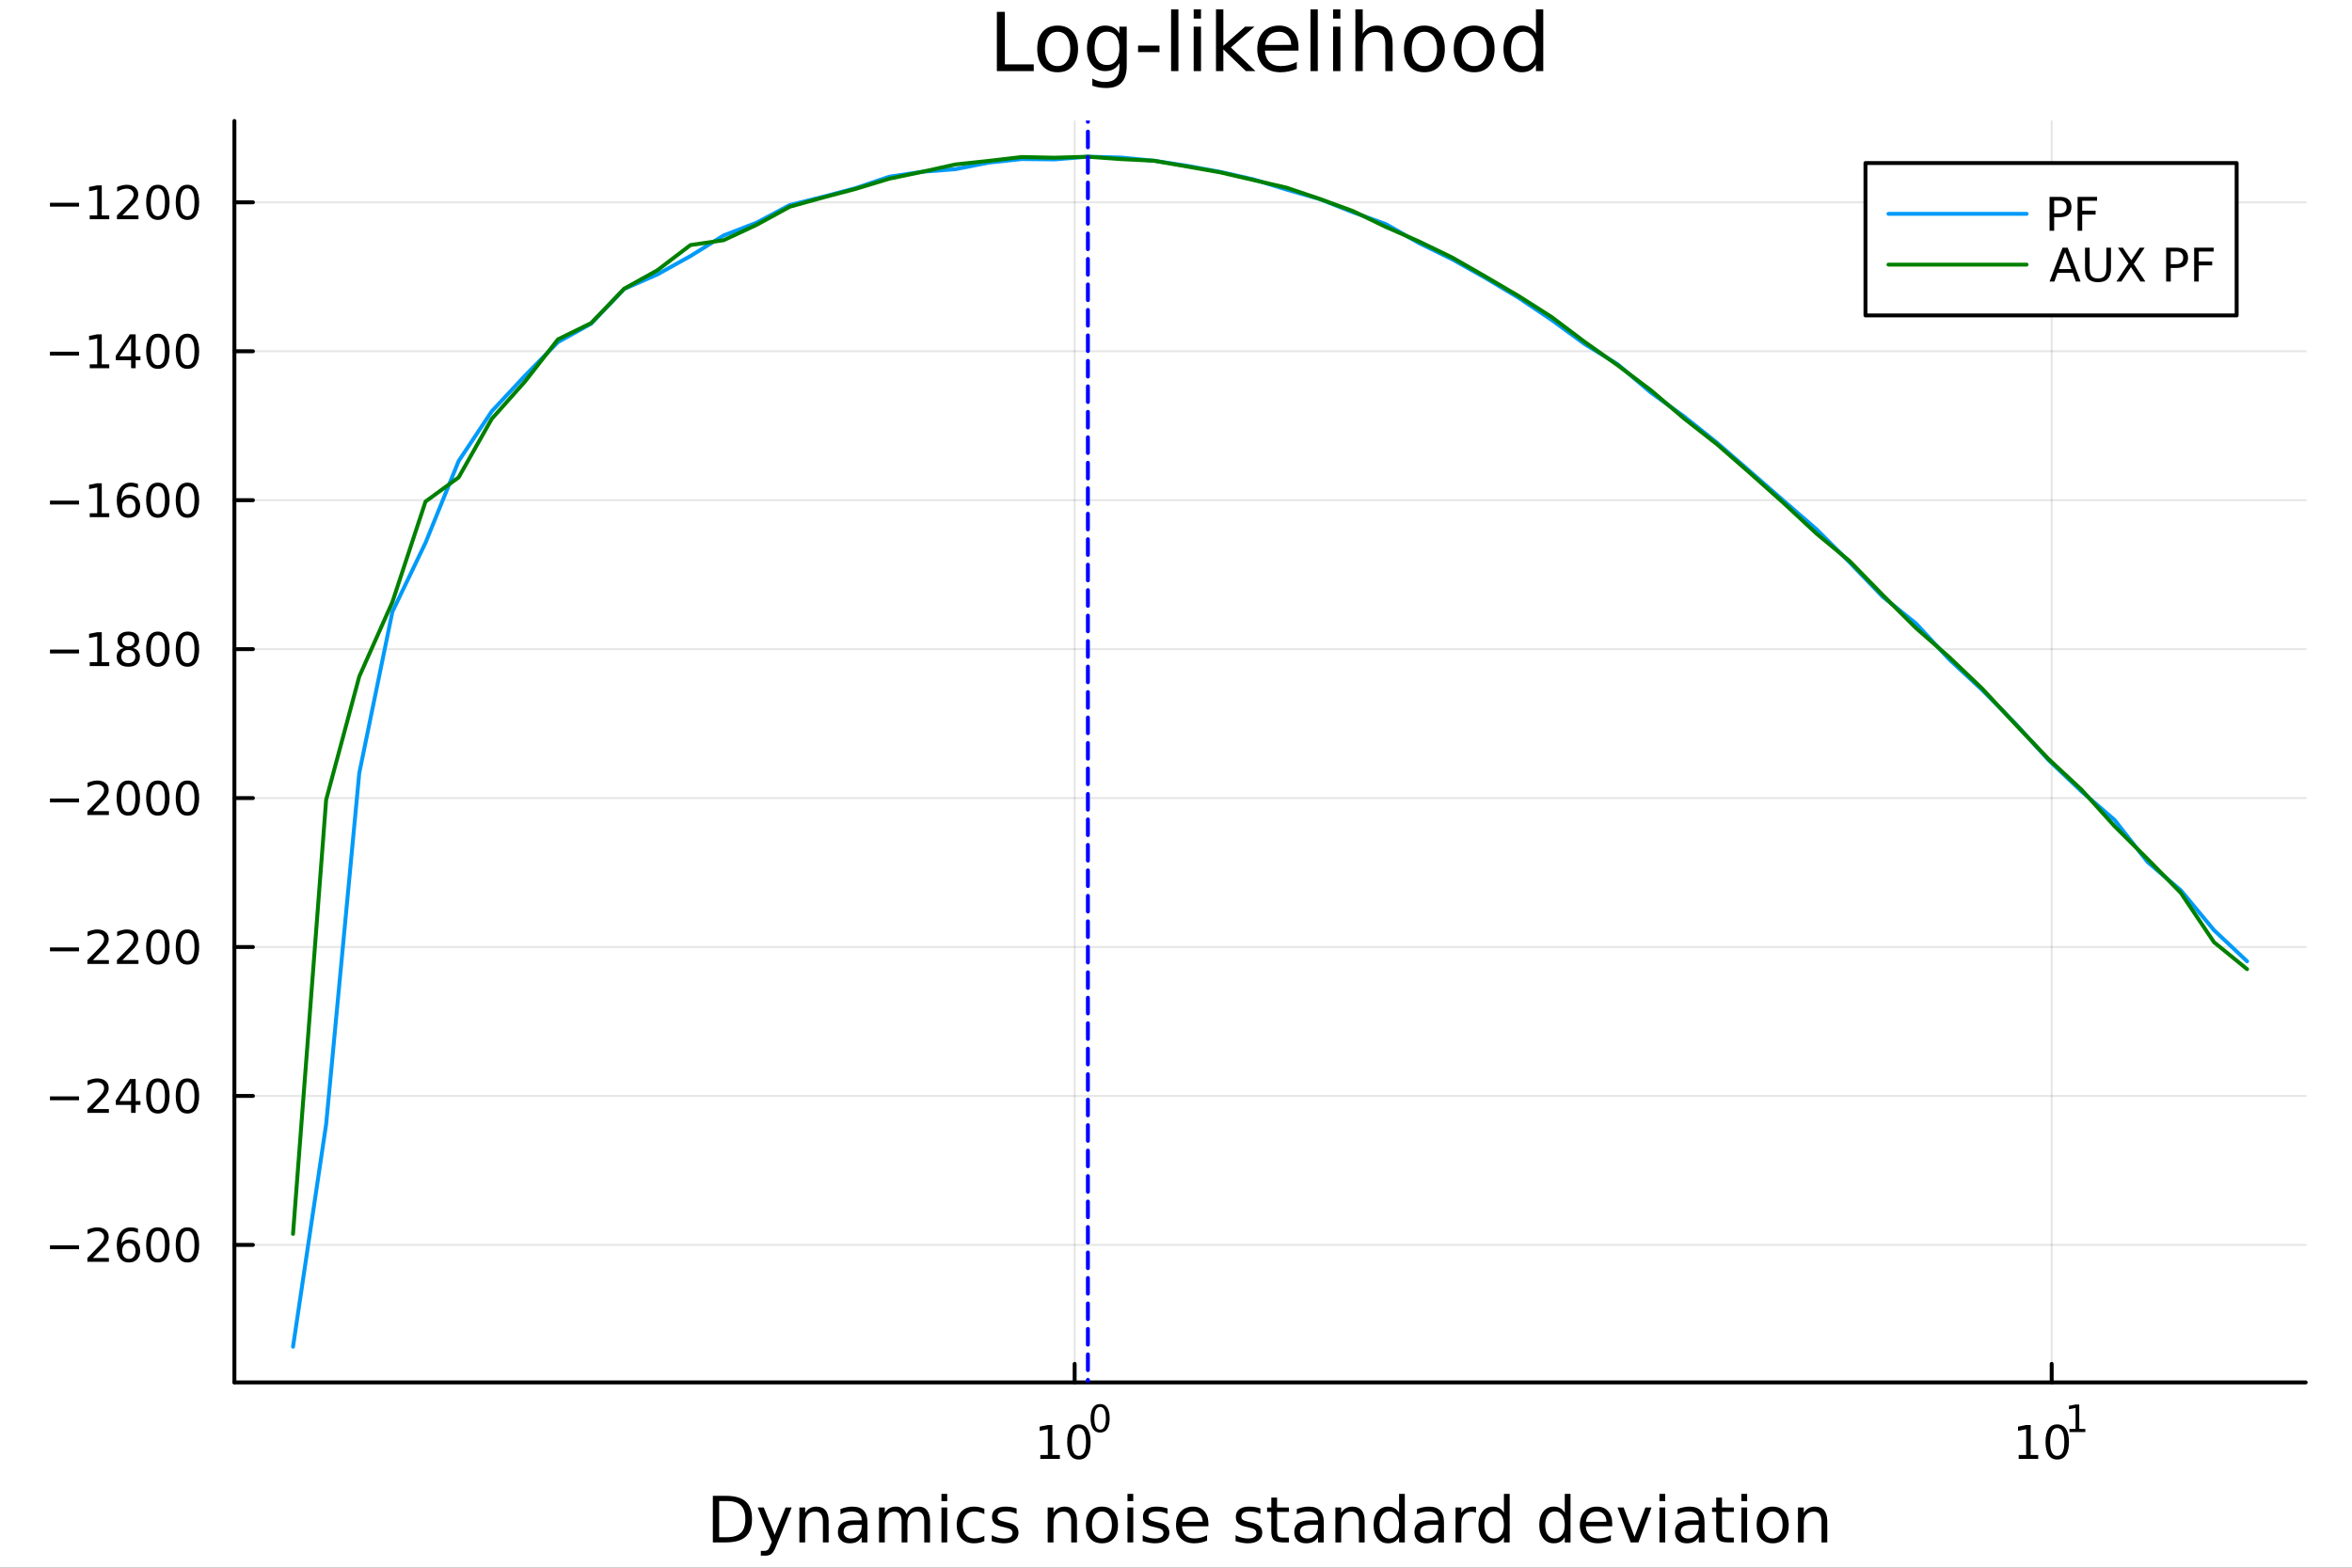 <?xml version="1.0" encoding="utf-8"?>
<svg xmlns="http://www.w3.org/2000/svg" xmlns:xlink="http://www.w3.org/1999/xlink" width="600" height="400" viewBox="0 0 2400 1600">
<rect x="0" y="0" width="2400" height="1600" fill="#333333" stroke="none"/>
<defs>
  <clipPath id="clip570">
    <rect x="0" y="0" width="2400" height="1600"/>
  </clipPath>
</defs>
<path clip-path="url(#clip570)" d="M0 1600 L2400 1600 L2400 0 L0 0  Z" fill="#ffffff" fill-rule="evenodd" fill-opacity="1"/>
<defs>
  <clipPath id="clip571">
    <rect x="480" y="0" width="1681" height="1600"/>
  </clipPath>
</defs>
<path clip-path="url(#clip570)" d="M239.19 1410.9 L2352.76 1410.9 L2352.76 123.472 L239.19 123.472  Z" fill="#ffffff" fill-rule="evenodd" fill-opacity="1"/>
<defs>
  <clipPath id="clip572">
    <rect x="239" y="123" width="2115" height="1288"/>
  </clipPath>
</defs>
<polyline clip-path="url(#clip572)" style="stroke:#000000; stroke-linecap:round; stroke-linejoin:round; stroke-width:2; stroke-opacity:0.1; fill:none" points="1096.58,1410.9 1096.58,123.472 "/>
<polyline clip-path="url(#clip572)" style="stroke:#000000; stroke-linecap:round; stroke-linejoin:round; stroke-width:2; stroke-opacity:0.1; fill:none" points="2093.55,1410.9 2093.55,123.472 "/>
<polyline clip-path="url(#clip572)" style="stroke:#000000; stroke-linecap:round; stroke-linejoin:round; stroke-width:2; stroke-opacity:0.1; fill:none" points="239.19,1270.55 2352.76,1270.55 "/>
<polyline clip-path="url(#clip572)" style="stroke:#000000; stroke-linecap:round; stroke-linejoin:round; stroke-width:2; stroke-opacity:0.1; fill:none" points="239.19,1118.54 2352.76,1118.54 "/>
<polyline clip-path="url(#clip572)" style="stroke:#000000; stroke-linecap:round; stroke-linejoin:round; stroke-width:2; stroke-opacity:0.1; fill:none" points="239.19,966.534 2352.76,966.534 "/>
<polyline clip-path="url(#clip572)" style="stroke:#000000; stroke-linecap:round; stroke-linejoin:round; stroke-width:2; stroke-opacity:0.1; fill:none" points="239.19,814.525 2352.76,814.525 "/>
<polyline clip-path="url(#clip572)" style="stroke:#000000; stroke-linecap:round; stroke-linejoin:round; stroke-width:2; stroke-opacity:0.1; fill:none" points="239.19,662.516 2352.76,662.516 "/>
<polyline clip-path="url(#clip572)" style="stroke:#000000; stroke-linecap:round; stroke-linejoin:round; stroke-width:2; stroke-opacity:0.1; fill:none" points="239.19,510.507 2352.76,510.507 "/>
<polyline clip-path="url(#clip572)" style="stroke:#000000; stroke-linecap:round; stroke-linejoin:round; stroke-width:2; stroke-opacity:0.1; fill:none" points="239.19,358.498 2352.76,358.498 "/>
<polyline clip-path="url(#clip572)" style="stroke:#000000; stroke-linecap:round; stroke-linejoin:round; stroke-width:2; stroke-opacity:0.1; fill:none" points="239.19,206.49 2352.76,206.49 "/>
<polyline clip-path="url(#clip570)" style="stroke:#000000; stroke-linecap:round; stroke-linejoin:round; stroke-width:4; stroke-opacity:1; fill:none" points="239.19,1410.9 2352.76,1410.9 "/>
<polyline clip-path="url(#clip570)" style="stroke:#000000; stroke-linecap:round; stroke-linejoin:round; stroke-width:4; stroke-opacity:1; fill:none" points="1096.58,1410.9 1096.58,1392 "/>
<polyline clip-path="url(#clip570)" style="stroke:#000000; stroke-linecap:round; stroke-linejoin:round; stroke-width:4; stroke-opacity:1; fill:none" points="2093.55,1410.9 2093.55,1392 "/>
<path clip-path="url(#clip570)" d="M1061.56 1485.02 L1069.2 1485.02 L1069.2 1458.66 L1060.89 1460.32 L1060.89 1456.06 L1069.16 1454.4 L1073.83 1454.4 L1073.83 1485.02 L1081.47 1485.02 L1081.47 1488.96 L1061.56 1488.96 L1061.56 1485.02 Z" fill="#000000" fill-rule="nonzero" fill-opacity="1" /><path clip-path="url(#clip570)" d="M1100.91 1457.48 Q1097.3 1457.48 1095.47 1461.04 Q1093.67 1464.58 1093.67 1471.71 Q1093.67 1478.82 1095.47 1482.38 Q1097.3 1485.92 1100.91 1485.92 Q1104.55 1485.92 1106.35 1482.38 Q1108.18 1478.82 1108.18 1471.71 Q1108.18 1464.58 1106.35 1461.04 Q1104.55 1457.48 1100.91 1457.48 M1100.91 1453.77 Q1106.72 1453.77 1109.78 1458.38 Q1112.86 1462.96 1112.86 1471.71 Q1112.86 1480.44 1109.78 1485.04 Q1106.72 1489.63 1100.91 1489.63 Q1095.1 1489.63 1092.03 1485.04 Q1088.97 1480.44 1088.97 1471.71 Q1088.97 1462.96 1092.03 1458.38 Q1095.1 1453.77 1100.91 1453.77 Z" fill="#000000" fill-rule="nonzero" fill-opacity="1" /><path clip-path="url(#clip570)" d="M1122.56 1435.97 Q1119.63 1435.97 1118.14 1438.86 Q1116.68 1441.74 1116.68 1447.53 Q1116.68 1453.31 1118.14 1456.2 Q1119.63 1459.08 1122.56 1459.08 Q1125.52 1459.08 1126.98 1456.2 Q1128.47 1453.31 1128.47 1447.53 Q1128.47 1441.74 1126.98 1438.86 Q1125.52 1435.97 1122.56 1435.97 M1122.56 1432.96 Q1127.28 1432.96 1129.77 1436.7 Q1132.27 1440.43 1132.27 1447.53 Q1132.27 1454.62 1129.77 1458.37 Q1127.28 1462.09 1122.56 1462.09 Q1117.84 1462.09 1115.34 1458.37 Q1112.86 1454.62 1112.86 1447.53 Q1112.86 1440.43 1115.34 1436.7 Q1117.84 1432.96 1122.56 1432.96 Z" fill="#000000" fill-rule="nonzero" fill-opacity="1" /><path clip-path="url(#clip570)" d="M2059.87 1485.02 L2067.51 1485.02 L2067.51 1458.66 L2059.2 1460.32 L2059.2 1456.06 L2067.47 1454.4 L2072.14 1454.4 L2072.14 1485.02 L2079.78 1485.02 L2079.78 1488.96 L2059.87 1488.96 L2059.87 1485.02 Z" fill="#000000" fill-rule="nonzero" fill-opacity="1" /><path clip-path="url(#clip570)" d="M2099.22 1457.48 Q2095.61 1457.48 2093.78 1461.04 Q2091.98 1464.58 2091.98 1471.71 Q2091.98 1478.82 2093.78 1482.38 Q2095.61 1485.92 2099.22 1485.92 Q2102.86 1485.92 2104.66 1482.38 Q2106.49 1478.82 2106.49 1471.71 Q2106.49 1464.58 2104.66 1461.04 Q2102.86 1457.48 2099.22 1457.48 M2099.22 1453.77 Q2105.03 1453.77 2108.09 1458.38 Q2111.17 1462.96 2111.17 1471.71 Q2111.17 1480.44 2108.09 1485.04 Q2105.03 1489.63 2099.22 1489.63 Q2093.41 1489.63 2090.34 1485.04 Q2087.28 1480.44 2087.28 1471.71 Q2087.28 1462.96 2090.34 1458.38 Q2093.41 1453.77 2099.22 1453.77 Z" fill="#000000" fill-rule="nonzero" fill-opacity="1" /><path clip-path="url(#clip570)" d="M2111.71 1458.35 L2117.92 1458.35 L2117.92 1436.93 L2111.17 1438.28 L2111.17 1434.82 L2117.88 1433.47 L2121.68 1433.47 L2121.68 1458.35 L2127.89 1458.35 L2127.89 1461.55 L2111.71 1461.55 L2111.71 1458.35 Z" fill="#000000" fill-rule="nonzero" fill-opacity="1" /><path clip-path="url(#clip570)" d="M733.834 1531.95 L733.834 1568.9 L741.6 1568.9 Q751.435 1568.9 755.986 1564.45 Q760.569 1559.99 760.569 1550.38 Q760.569 1540.83 755.986 1536.4 Q751.435 1531.95 741.6 1531.95 L733.834 1531.95 M727.404 1526.67 L740.613 1526.67 Q754.427 1526.67 760.888 1532.43 Q767.349 1538.16 767.349 1550.38 Q767.349 1562.66 760.856 1568.42 Q754.363 1574.19 740.613 1574.19 L727.404 1574.19 L727.404 1526.67 Z" fill="#000000" fill-rule="nonzero" fill-opacity="1" /><path clip-path="url(#clip570)" d="M792.175 1577.5 Q789.693 1583.86 787.337 1585.8 Q784.982 1587.74 781.035 1587.74 L776.356 1587.74 L776.356 1582.84 L779.794 1582.84 Q782.213 1582.84 783.55 1581.7 Q784.886 1580.55 786.51 1576.29 L787.56 1573.61 L773.142 1538.54 L779.348 1538.54 L790.488 1566.42 L801.628 1538.54 L807.835 1538.54 L792.175 1577.5 Z" fill="#000000" fill-rule="nonzero" fill-opacity="1" /><path clip-path="url(#clip570)" d="M845.552 1552.67 L845.552 1574.19 L839.695 1574.19 L839.695 1552.86 Q839.695 1547.8 837.722 1545.29 Q835.748 1542.77 831.802 1542.77 Q827.059 1542.77 824.322 1545.79 Q821.585 1548.82 821.585 1554.04 L821.585 1574.19 L815.696 1574.19 L815.696 1538.54 L821.585 1538.54 L821.585 1544.08 Q823.685 1540.86 826.518 1539.27 Q829.383 1537.68 833.107 1537.68 Q839.25 1537.68 842.401 1541.5 Q845.552 1545.29 845.552 1552.67 Z" fill="#000000" fill-rule="nonzero" fill-opacity="1" /><path clip-path="url(#clip570)" d="M873.433 1556.27 Q866.336 1556.27 863.598 1557.89 Q860.861 1559.51 860.861 1563.43 Q860.861 1566.55 862.898 1568.39 Q864.967 1570.21 868.5 1570.21 Q873.37 1570.21 876.298 1566.77 Q879.258 1563.3 879.258 1557.57 L879.258 1556.27 L873.433 1556.27 M885.115 1553.85 L885.115 1574.19 L879.258 1574.19 L879.258 1568.77 Q877.253 1572.02 874.261 1573.58 Q871.269 1575.11 866.94 1575.11 Q861.466 1575.11 858.219 1572.05 Q855.005 1568.97 855.005 1563.81 Q855.005 1557.79 859.015 1554.74 Q863.057 1551.68 871.046 1551.68 L879.258 1551.68 L879.258 1551.11 Q879.258 1547.07 876.584 1544.87 Q873.943 1542.64 869.137 1542.64 Q866.081 1542.64 863.185 1543.38 Q860.288 1544.11 857.615 1545.57 L857.615 1540.16 Q860.829 1538.92 863.853 1538.31 Q866.877 1537.68 869.741 1537.68 Q877.476 1537.68 881.295 1541.69 Q885.115 1545.7 885.115 1553.85 Z" fill="#000000" fill-rule="nonzero" fill-opacity="1" /><path clip-path="url(#clip570)" d="M924.932 1545.38 Q927.128 1541.43 930.184 1539.56 Q933.239 1537.68 937.377 1537.68 Q942.947 1537.68 945.971 1541.59 Q948.994 1545.48 948.994 1552.67 L948.994 1574.19 L943.106 1574.19 L943.106 1552.86 Q943.106 1547.74 941.292 1545.25 Q939.478 1542.77 935.754 1542.77 Q931.202 1542.77 928.56 1545.79 Q925.919 1548.82 925.919 1554.04 L925.919 1574.19 L920.03 1574.19 L920.03 1552.86 Q920.03 1547.7 918.216 1545.25 Q916.402 1542.77 912.614 1542.77 Q908.127 1542.77 905.485 1545.83 Q902.843 1548.85 902.843 1554.04 L902.843 1574.19 L896.955 1574.19 L896.955 1538.54 L902.843 1538.54 L902.843 1544.08 Q904.848 1540.8 907.649 1539.24 Q910.45 1537.68 914.301 1537.68 Q918.184 1537.68 920.89 1539.65 Q923.627 1541.62 924.932 1545.38 Z" fill="#000000" fill-rule="nonzero" fill-opacity="1" /><path clip-path="url(#clip570)" d="M960.675 1538.54 L966.532 1538.54 L966.532 1574.19 L960.675 1574.19 L960.675 1538.54 M960.675 1524.66 L966.532 1524.66 L966.532 1532.08 L960.675 1532.08 L960.675 1524.66 Z" fill="#000000" fill-rule="nonzero" fill-opacity="1" /><path clip-path="url(#clip570)" d="M1004.44 1539.91 L1004.44 1545.38 Q1001.96 1544.01 999.443 1543.34 Q996.96 1542.64 994.414 1542.64 Q988.716 1542.64 985.565 1546.27 Q982.414 1549.87 982.414 1556.39 Q982.414 1562.92 985.565 1566.55 Q988.716 1570.14 994.414 1570.14 Q996.96 1570.14 999.443 1569.47 Q1001.96 1568.77 1004.44 1567.41 L1004.44 1572.82 Q1001.99 1573.96 999.347 1574.54 Q996.737 1575.11 993.777 1575.11 Q985.725 1575.11 980.982 1570.05 Q976.24 1564.99 976.24 1556.39 Q976.24 1547.67 981.014 1542.68 Q985.82 1537.68 994.159 1537.68 Q996.865 1537.68 999.443 1538.25 Q1002.02 1538.79 1004.44 1539.91 Z" fill="#000000" fill-rule="nonzero" fill-opacity="1" /><path clip-path="url(#clip570)" d="M1037.35 1539.59 L1037.35 1545.13 Q1034.87 1543.85 1032.19 1543.22 Q1029.52 1542.58 1026.66 1542.58 Q1022.3 1542.58 1020.1 1543.92 Q1017.93 1545.25 1017.93 1547.93 Q1017.93 1549.96 1019.49 1551.14 Q1021.05 1552.29 1025.76 1553.34 L1027.77 1553.78 Q1034.01 1555.12 1036.62 1557.57 Q1039.26 1559.99 1039.26 1564.35 Q1039.26 1569.32 1035.31 1572.21 Q1031.4 1575.11 1024.52 1575.11 Q1021.66 1575.11 1018.54 1574.54 Q1015.45 1573.99 1012.01 1572.88 L1012.01 1566.83 Q1015.26 1568.52 1018.41 1569.38 Q1021.56 1570.21 1024.65 1570.21 Q1028.79 1570.21 1031.02 1568.81 Q1033.24 1567.37 1033.24 1564.8 Q1033.24 1562.41 1031.62 1561.14 Q1030.03 1559.86 1024.59 1558.68 L1022.55 1558.21 Q1017.11 1557.06 1014.69 1554.71 Q1012.27 1552.32 1012.27 1548.18 Q1012.27 1543.15 1015.83 1540.42 Q1019.4 1537.68 1025.96 1537.68 Q1029.2 1537.68 1032.07 1538.16 Q1034.93 1538.63 1037.35 1539.59 Z" fill="#000000" fill-rule="nonzero" fill-opacity="1" /><path clip-path="url(#clip570)" d="M1098.94 1552.67 L1098.94 1574.19 L1093.08 1574.19 L1093.08 1552.86 Q1093.08 1547.8 1091.11 1545.29 Q1089.14 1542.77 1085.19 1542.77 Q1080.45 1542.77 1077.71 1545.79 Q1074.97 1548.82 1074.97 1554.04 L1074.97 1574.19 L1069.08 1574.19 L1069.08 1538.54 L1074.97 1538.54 L1074.97 1544.08 Q1077.07 1540.86 1079.91 1539.27 Q1082.77 1537.68 1086.49 1537.68 Q1092.64 1537.68 1095.79 1541.5 Q1098.94 1545.29 1098.94 1552.67 Z" fill="#000000" fill-rule="nonzero" fill-opacity="1" /><path clip-path="url(#clip570)" d="M1124.43 1542.64 Q1119.72 1542.64 1116.99 1546.34 Q1114.25 1550 1114.25 1556.39 Q1114.25 1562.79 1116.95 1566.48 Q1119.69 1570.14 1124.43 1570.14 Q1129.11 1570.14 1131.85 1566.45 Q1134.59 1562.76 1134.59 1556.39 Q1134.59 1550.06 1131.85 1546.37 Q1129.11 1542.64 1124.43 1542.64 M1124.43 1537.68 Q1132.07 1537.68 1136.43 1542.64 Q1140.79 1547.61 1140.79 1556.39 Q1140.79 1565.15 1136.43 1570.14 Q1132.07 1575.11 1124.43 1575.11 Q1116.76 1575.11 1112.4 1570.14 Q1108.07 1565.15 1108.07 1556.39 Q1108.07 1547.61 1112.4 1542.64 Q1116.76 1537.68 1124.43 1537.68 Z" fill="#000000" fill-rule="nonzero" fill-opacity="1" /><path clip-path="url(#clip570)" d="M1150.5 1538.54 L1156.36 1538.54 L1156.36 1574.19 L1150.5 1574.19 L1150.5 1538.54 M1150.5 1524.66 L1156.36 1524.66 L1156.36 1532.08 L1150.5 1532.08 L1150.5 1524.66 Z" fill="#000000" fill-rule="nonzero" fill-opacity="1" /><path clip-path="url(#clip570)" d="M1191.34 1539.59 L1191.34 1545.13 Q1188.85 1543.85 1186.18 1543.22 Q1183.51 1542.58 1180.64 1542.58 Q1176.28 1542.58 1174.09 1543.92 Q1171.92 1545.25 1171.92 1547.93 Q1171.92 1549.96 1173.48 1551.14 Q1175.04 1552.29 1179.75 1553.34 L1181.76 1553.78 Q1187.99 1555.12 1190.6 1557.57 Q1193.25 1559.99 1193.25 1564.35 Q1193.25 1569.32 1189.3 1572.21 Q1185.38 1575.11 1178.51 1575.11 Q1175.65 1575.11 1172.53 1574.54 Q1169.44 1573.99 1166 1572.88 L1166 1566.83 Q1169.25 1568.52 1172.4 1569.38 Q1175.55 1570.21 1178.64 1570.21 Q1182.77 1570.21 1185 1568.81 Q1187.23 1567.37 1187.23 1564.8 Q1187.23 1562.41 1185.61 1561.14 Q1184.02 1559.86 1178.57 1558.68 L1176.54 1558.21 Q1171.09 1557.06 1168.67 1554.71 Q1166.26 1552.32 1166.26 1548.18 Q1166.26 1543.15 1169.82 1540.42 Q1173.39 1537.68 1179.94 1537.68 Q1183.19 1537.68 1186.05 1538.16 Q1188.92 1538.63 1191.34 1539.59 Z" fill="#000000" fill-rule="nonzero" fill-opacity="1" /><path clip-path="url(#clip570)" d="M1233.06 1554.9 L1233.06 1557.76 L1206.14 1557.76 Q1206.52 1563.81 1209.77 1566.99 Q1213.04 1570.14 1218.87 1570.14 Q1222.24 1570.14 1225.39 1569.32 Q1228.58 1568.49 1231.7 1566.83 L1231.7 1572.37 Q1228.54 1573.71 1225.23 1574.41 Q1221.92 1575.11 1218.52 1575.11 Q1209.99 1575.11 1204.99 1570.14 Q1200.03 1565.18 1200.03 1556.71 Q1200.03 1547.96 1204.74 1542.83 Q1209.48 1537.68 1217.5 1537.68 Q1224.69 1537.68 1228.86 1542.33 Q1233.06 1546.94 1233.06 1554.9 M1227.21 1553.18 Q1227.14 1548.37 1224.5 1545.51 Q1221.89 1542.64 1217.56 1542.64 Q1212.66 1542.64 1209.7 1545.41 Q1206.77 1548.18 1206.33 1553.21 L1227.21 1553.18 Z" fill="#000000" fill-rule="nonzero" fill-opacity="1" /><path clip-path="url(#clip570)" d="M1286.12 1539.59 L1286.12 1545.13 Q1283.64 1543.85 1280.97 1543.22 Q1278.29 1542.58 1275.43 1542.58 Q1271.07 1542.58 1268.87 1543.92 Q1266.71 1545.25 1266.71 1547.93 Q1266.71 1549.96 1268.27 1551.14 Q1269.83 1552.29 1274.54 1553.34 L1276.54 1553.78 Q1282.78 1555.12 1285.39 1557.57 Q1288.03 1559.99 1288.03 1564.35 Q1288.03 1569.32 1284.09 1572.21 Q1280.17 1575.11 1273.3 1575.11 Q1270.43 1575.11 1267.31 1574.54 Q1264.22 1573.99 1260.79 1572.88 L1260.79 1566.83 Q1264.03 1568.52 1267.18 1569.38 Q1270.34 1570.21 1273.42 1570.21 Q1277.56 1570.21 1279.79 1568.81 Q1282.02 1567.37 1282.02 1564.8 Q1282.02 1562.41 1280.39 1561.14 Q1278.8 1559.86 1273.36 1558.68 L1271.32 1558.21 Q1265.88 1557.06 1263.46 1554.71 Q1261.04 1552.32 1261.04 1548.18 Q1261.04 1543.15 1264.61 1540.42 Q1268.17 1537.68 1274.73 1537.68 Q1277.97 1537.68 1280.84 1538.16 Q1283.7 1538.63 1286.12 1539.59 Z" fill="#000000" fill-rule="nonzero" fill-opacity="1" /><path clip-path="url(#clip570)" d="M1303.15 1528.42 L1303.15 1538.54 L1315.21 1538.54 L1315.21 1543.09 L1303.15 1543.09 L1303.15 1562.44 Q1303.15 1566.8 1304.33 1568.04 Q1305.54 1569.28 1309.2 1569.28 L1315.21 1569.28 L1315.21 1574.19 L1309.2 1574.19 Q1302.42 1574.19 1299.84 1571.67 Q1297.26 1569.12 1297.26 1562.44 L1297.26 1543.09 L1292.97 1543.09 L1292.97 1538.54 L1297.26 1538.54 L1297.26 1528.42 L1303.15 1528.42 Z" fill="#000000" fill-rule="nonzero" fill-opacity="1" /><path clip-path="url(#clip570)" d="M1339.12 1556.27 Q1332.02 1556.27 1329.28 1557.89 Q1326.54 1559.51 1326.54 1563.43 Q1326.54 1566.55 1328.58 1568.39 Q1330.65 1570.21 1334.18 1570.21 Q1339.05 1570.21 1341.98 1566.77 Q1344.94 1563.3 1344.94 1557.57 L1344.94 1556.27 L1339.12 1556.27 M1350.8 1553.85 L1350.8 1574.19 L1344.94 1574.19 L1344.94 1568.77 Q1342.94 1572.02 1339.94 1573.58 Q1336.95 1575.11 1332.62 1575.11 Q1327.15 1575.11 1323.9 1572.05 Q1320.69 1568.97 1320.69 1563.81 Q1320.69 1557.79 1324.7 1554.74 Q1328.74 1551.68 1336.73 1551.68 L1344.94 1551.68 L1344.94 1551.11 Q1344.94 1547.07 1342.27 1544.87 Q1339.63 1542.64 1334.82 1542.64 Q1331.76 1542.64 1328.87 1543.38 Q1325.97 1544.11 1323.3 1545.57 L1323.3 1540.16 Q1326.51 1538.92 1329.54 1538.31 Q1332.56 1537.68 1335.42 1537.68 Q1343.16 1537.68 1346.98 1541.69 Q1350.8 1545.7 1350.8 1553.85 Z" fill="#000000" fill-rule="nonzero" fill-opacity="1" /><path clip-path="url(#clip570)" d="M1392.49 1552.67 L1392.49 1574.19 L1386.64 1574.19 L1386.64 1552.86 Q1386.64 1547.8 1384.66 1545.29 Q1382.69 1542.77 1378.74 1542.77 Q1374 1542.77 1371.26 1545.79 Q1368.53 1548.82 1368.53 1554.04 L1368.53 1574.19 L1362.64 1574.19 L1362.64 1538.54 L1368.53 1538.54 L1368.53 1544.08 Q1370.63 1540.86 1373.46 1539.27 Q1376.32 1537.68 1380.05 1537.68 Q1386.19 1537.68 1389.34 1541.5 Q1392.49 1545.29 1392.49 1552.67 Z" fill="#000000" fill-rule="nonzero" fill-opacity="1" /><path clip-path="url(#clip570)" d="M1427.63 1543.95 L1427.63 1524.66 L1433.49 1524.66 L1433.49 1574.19 L1427.63 1574.19 L1427.63 1568.84 Q1425.79 1572.02 1422.95 1573.58 Q1420.15 1575.11 1416.21 1575.11 Q1409.74 1575.11 1405.67 1569.95 Q1401.63 1564.8 1401.63 1556.39 Q1401.63 1547.99 1405.67 1542.83 Q1409.74 1537.68 1416.21 1537.68 Q1420.15 1537.68 1422.95 1539.24 Q1425.79 1540.77 1427.63 1543.95 M1407.68 1556.39 Q1407.68 1562.85 1410.32 1566.55 Q1412.99 1570.21 1417.64 1570.21 Q1422.28 1570.21 1424.96 1566.55 Q1427.63 1562.85 1427.63 1556.39 Q1427.63 1549.93 1424.96 1546.27 Q1422.28 1542.58 1417.64 1542.58 Q1412.99 1542.58 1410.32 1546.27 Q1407.68 1549.93 1407.68 1556.39 Z" fill="#000000" fill-rule="nonzero" fill-opacity="1" /><path clip-path="url(#clip570)" d="M1461.75 1556.27 Q1454.65 1556.27 1451.92 1557.89 Q1449.18 1559.51 1449.18 1563.43 Q1449.18 1566.55 1451.22 1568.39 Q1453.29 1570.21 1456.82 1570.21 Q1461.69 1570.21 1464.62 1566.77 Q1467.58 1563.3 1467.58 1557.57 L1467.58 1556.27 L1461.75 1556.27 M1473.43 1553.85 L1473.43 1574.19 L1467.58 1574.19 L1467.58 1568.77 Q1465.57 1572.02 1462.58 1573.58 Q1459.59 1575.11 1455.26 1575.11 Q1449.78 1575.11 1446.54 1572.05 Q1443.32 1568.97 1443.32 1563.81 Q1443.32 1557.79 1447.33 1554.74 Q1451.38 1551.68 1459.36 1551.68 L1467.58 1551.68 L1467.58 1551.11 Q1467.58 1547.07 1464.9 1544.87 Q1462.26 1542.64 1457.46 1542.64 Q1454.4 1542.64 1451.5 1543.38 Q1448.61 1544.11 1445.93 1545.57 L1445.93 1540.16 Q1449.15 1538.92 1452.17 1538.31 Q1455.2 1537.68 1458.06 1537.68 Q1465.79 1537.68 1469.61 1541.69 Q1473.43 1545.7 1473.43 1553.85 Z" fill="#000000" fill-rule="nonzero" fill-opacity="1" /><path clip-path="url(#clip570)" d="M1506.15 1544.01 Q1505.17 1543.44 1503.99 1543.18 Q1502.84 1542.9 1501.44 1542.9 Q1496.48 1542.9 1493.8 1546.14 Q1491.16 1549.36 1491.16 1555.41 L1491.16 1574.19 L1485.27 1574.19 L1485.27 1538.54 L1491.16 1538.54 L1491.16 1544.08 Q1493.01 1540.83 1495.97 1539.27 Q1498.93 1537.68 1503.16 1537.68 Q1503.77 1537.68 1504.5 1537.77 Q1505.23 1537.84 1506.12 1538 L1506.15 1544.01 Z" fill="#000000" fill-rule="nonzero" fill-opacity="1" /><path clip-path="url(#clip570)" d="M1534.61 1543.95 L1534.61 1524.66 L1540.46 1524.66 L1540.46 1574.19 L1534.61 1574.19 L1534.61 1568.84 Q1532.76 1572.02 1529.93 1573.58 Q1527.13 1575.11 1523.18 1575.11 Q1516.72 1575.11 1512.65 1569.95 Q1508.6 1564.8 1508.6 1556.39 Q1508.6 1547.99 1512.65 1542.83 Q1516.72 1537.68 1523.18 1537.68 Q1527.13 1537.68 1529.93 1539.24 Q1532.76 1540.77 1534.61 1543.95 M1514.65 1556.39 Q1514.65 1562.85 1517.29 1566.55 Q1519.97 1570.21 1524.61 1570.21 Q1529.26 1570.21 1531.93 1566.55 Q1534.61 1562.85 1534.61 1556.39 Q1534.61 1549.93 1531.93 1546.27 Q1529.26 1542.58 1524.61 1542.58 Q1519.97 1542.58 1517.29 1546.27 Q1514.65 1549.93 1514.65 1556.39 Z" fill="#000000" fill-rule="nonzero" fill-opacity="1" /><path clip-path="url(#clip570)" d="M1596.71 1543.95 L1596.71 1524.66 L1602.56 1524.66 L1602.56 1574.19 L1596.71 1574.19 L1596.71 1568.84 Q1594.86 1572.02 1592.03 1573.58 Q1589.23 1575.11 1585.28 1575.11 Q1578.82 1575.11 1574.74 1569.95 Q1570.7 1564.8 1570.7 1556.39 Q1570.7 1547.99 1574.74 1542.83 Q1578.82 1537.68 1585.28 1537.68 Q1589.23 1537.68 1592.03 1539.24 Q1594.86 1540.77 1596.71 1543.95 M1576.75 1556.39 Q1576.75 1562.85 1579.39 1566.55 Q1582.06 1570.21 1586.71 1570.21 Q1591.36 1570.21 1594.03 1566.55 Q1596.71 1562.85 1596.71 1556.39 Q1596.71 1549.93 1594.03 1546.27 Q1591.36 1542.58 1586.71 1542.58 Q1582.06 1542.58 1579.39 1546.27 Q1576.75 1549.93 1576.75 1556.39 Z" fill="#000000" fill-rule="nonzero" fill-opacity="1" /><path clip-path="url(#clip570)" d="M1645.12 1554.9 L1645.12 1557.76 L1618.19 1557.76 Q1618.57 1563.81 1621.82 1566.99 Q1625.1 1570.14 1630.92 1570.14 Q1634.29 1570.14 1637.45 1569.32 Q1640.63 1568.49 1643.75 1566.83 L1643.75 1572.37 Q1640.6 1573.71 1637.29 1574.41 Q1633.98 1575.11 1630.57 1575.11 Q1622.04 1575.11 1617.04 1570.14 Q1612.08 1565.18 1612.08 1556.71 Q1612.08 1547.96 1616.79 1542.83 Q1621.53 1537.68 1629.55 1537.68 Q1636.75 1537.68 1640.91 1542.33 Q1645.12 1546.94 1645.12 1554.9 M1639.26 1553.18 Q1639.2 1548.37 1636.55 1545.51 Q1633.94 1542.64 1629.62 1542.64 Q1624.71 1542.64 1621.75 1545.41 Q1618.83 1548.18 1618.38 1553.21 L1639.26 1553.18 Z" fill="#000000" fill-rule="nonzero" fill-opacity="1" /><path clip-path="url(#clip570)" d="M1650.53 1538.54 L1656.73 1538.54 L1667.87 1568.46 L1679.01 1538.54 L1685.22 1538.54 L1671.85 1574.19 L1663.9 1574.19 L1650.53 1538.54 Z" fill="#000000" fill-rule="nonzero" fill-opacity="1" /><path clip-path="url(#clip570)" d="M1693.3 1538.54 L1699.16 1538.54 L1699.16 1574.19 L1693.3 1574.19 L1693.3 1538.54 M1693.3 1524.66 L1699.16 1524.66 L1699.16 1532.08 L1693.3 1532.08 L1693.3 1524.66 Z" fill="#000000" fill-rule="nonzero" fill-opacity="1" /><path clip-path="url(#clip570)" d="M1727.62 1556.27 Q1720.52 1556.27 1717.78 1557.89 Q1715.04 1559.51 1715.04 1563.43 Q1715.04 1566.55 1717.08 1568.39 Q1719.15 1570.21 1722.68 1570.21 Q1727.55 1570.21 1730.48 1566.77 Q1733.44 1563.3 1733.44 1557.57 L1733.44 1556.27 L1727.62 1556.27 M1739.3 1553.85 L1739.3 1574.19 L1733.44 1574.19 L1733.44 1568.77 Q1731.44 1572.02 1728.44 1573.58 Q1725.45 1575.11 1721.12 1575.11 Q1715.65 1575.11 1712.4 1572.05 Q1709.19 1568.97 1709.19 1563.81 Q1709.19 1557.79 1713.2 1554.74 Q1717.24 1551.68 1725.23 1551.68 L1733.44 1551.68 L1733.44 1551.11 Q1733.44 1547.07 1730.77 1544.87 Q1728.13 1542.64 1723.32 1542.64 Q1720.26 1542.64 1717.37 1543.38 Q1714.47 1544.11 1711.8 1545.57 L1711.8 1540.16 Q1715.01 1538.92 1718.04 1538.31 Q1721.06 1537.68 1723.92 1537.68 Q1731.66 1537.68 1735.48 1541.69 Q1739.3 1545.7 1739.3 1553.85 Z" fill="#000000" fill-rule="nonzero" fill-opacity="1" /><path clip-path="url(#clip570)" d="M1757.15 1528.42 L1757.15 1538.54 L1769.22 1538.54 L1769.22 1543.09 L1757.15 1543.09 L1757.15 1562.44 Q1757.15 1566.8 1758.33 1568.04 Q1759.54 1569.28 1763.2 1569.28 L1769.22 1569.28 L1769.22 1574.19 L1763.2 1574.19 Q1756.42 1574.19 1753.84 1571.67 Q1751.26 1569.12 1751.26 1562.44 L1751.26 1543.09 L1746.97 1543.09 L1746.97 1538.54 L1751.26 1538.54 L1751.26 1528.42 L1757.15 1528.42 Z" fill="#000000" fill-rule="nonzero" fill-opacity="1" /><path clip-path="url(#clip570)" d="M1776.92 1538.54 L1782.77 1538.54 L1782.77 1574.19 L1776.92 1574.19 L1776.92 1538.54 M1776.92 1524.66 L1782.77 1524.66 L1782.77 1532.08 L1776.92 1532.08 L1776.92 1524.66 Z" fill="#000000" fill-rule="nonzero" fill-opacity="1" /><path clip-path="url(#clip570)" d="M1808.84 1542.64 Q1804.13 1542.64 1801.39 1546.34 Q1798.66 1550 1798.66 1556.39 Q1798.66 1562.79 1801.36 1566.48 Q1804.1 1570.14 1808.84 1570.14 Q1813.52 1570.14 1816.26 1566.45 Q1819 1562.76 1819 1556.39 Q1819 1550.06 1816.26 1546.37 Q1813.52 1542.64 1808.84 1542.64 M1808.84 1537.68 Q1816.48 1537.68 1820.84 1542.64 Q1825.2 1547.61 1825.2 1556.39 Q1825.2 1565.15 1820.84 1570.14 Q1816.48 1575.11 1808.84 1575.11 Q1801.17 1575.11 1796.81 1570.14 Q1792.48 1565.15 1792.48 1556.39 Q1792.48 1547.61 1796.81 1542.64 Q1801.17 1537.68 1808.84 1537.68 Z" fill="#000000" fill-rule="nonzero" fill-opacity="1" /><path clip-path="url(#clip570)" d="M1864.54 1552.67 L1864.54 1574.19 L1858.69 1574.19 L1858.69 1552.86 Q1858.69 1547.8 1856.71 1545.29 Q1854.74 1542.77 1850.79 1542.77 Q1846.05 1542.77 1843.31 1545.79 Q1840.58 1548.82 1840.58 1554.04 L1840.58 1574.19 L1834.69 1574.19 L1834.69 1538.54 L1840.58 1538.54 L1840.58 1544.08 Q1842.68 1540.86 1845.51 1539.27 Q1848.37 1537.68 1852.1 1537.68 Q1858.24 1537.68 1861.39 1541.5 Q1864.54 1545.29 1864.54 1552.67 Z" fill="#000000" fill-rule="nonzero" fill-opacity="1" /><polyline clip-path="url(#clip570)" style="stroke:#000000; stroke-linecap:round; stroke-linejoin:round; stroke-width:4; stroke-opacity:1; fill:none" points="239.19,1410.9 239.19,123.472 "/>
<polyline clip-path="url(#clip570)" style="stroke:#000000; stroke-linecap:round; stroke-linejoin:round; stroke-width:4; stroke-opacity:1; fill:none" points="239.19,1270.55 258.088,1270.55 "/>
<polyline clip-path="url(#clip570)" style="stroke:#000000; stroke-linecap:round; stroke-linejoin:round; stroke-width:4; stroke-opacity:1; fill:none" points="239.19,1118.54 258.088,1118.54 "/>
<polyline clip-path="url(#clip570)" style="stroke:#000000; stroke-linecap:round; stroke-linejoin:round; stroke-width:4; stroke-opacity:1; fill:none" points="239.19,966.534 258.088,966.534 "/>
<polyline clip-path="url(#clip570)" style="stroke:#000000; stroke-linecap:round; stroke-linejoin:round; stroke-width:4; stroke-opacity:1; fill:none" points="239.19,814.525 258.088,814.525 "/>
<polyline clip-path="url(#clip570)" style="stroke:#000000; stroke-linecap:round; stroke-linejoin:round; stroke-width:4; stroke-opacity:1; fill:none" points="239.19,662.516 258.088,662.516 "/>
<polyline clip-path="url(#clip570)" style="stroke:#000000; stroke-linecap:round; stroke-linejoin:round; stroke-width:4; stroke-opacity:1; fill:none" points="239.19,510.507 258.088,510.507 "/>
<polyline clip-path="url(#clip570)" style="stroke:#000000; stroke-linecap:round; stroke-linejoin:round; stroke-width:4; stroke-opacity:1; fill:none" points="239.19,358.498 258.088,358.498 "/>
<polyline clip-path="url(#clip570)" style="stroke:#000000; stroke-linecap:round; stroke-linejoin:round; stroke-width:4; stroke-opacity:1; fill:none" points="239.19,206.49 258.088,206.49 "/>
<path clip-path="url(#clip570)" d="M50.992 1271 L80.668 1271 L80.668 1274.94 L50.992 1274.94 L50.992 1271 Z" fill="#000000" fill-rule="nonzero" fill-opacity="1" /><path clip-path="url(#clip570)" d="M94.788 1283.9 L111.108 1283.9 L111.108 1287.83 L89.163 1287.83 L89.163 1283.9 Q91.825 1281.14 96.409 1276.51 Q101.015 1271.86 102.196 1270.52 Q104.441 1267.99 105.321 1266.26 Q106.223 1264.5 106.223 1262.81 Q106.223 1260.05 104.279 1258.32 Q102.358 1256.58 99.256 1256.58 Q97.057 1256.58 94.603 1257.35 Q92.172 1258.11 89.395 1259.66 L89.395 1254.94 Q92.219 1253.8 94.672 1253.22 Q97.126 1252.65 99.163 1252.65 Q104.534 1252.65 107.728 1255.33 Q110.922 1258.02 110.922 1262.51 Q110.922 1264.64 110.112 1266.56 Q109.325 1268.46 107.219 1271.05 Q106.64 1271.72 103.538 1274.94 Q100.436 1278.13 94.788 1283.9 Z" fill="#000000" fill-rule="nonzero" fill-opacity="1" /><path clip-path="url(#clip570)" d="M131.501 1268.69 Q128.353 1268.69 126.501 1270.84 Q124.672 1272.99 124.672 1276.74 Q124.672 1280.47 126.501 1282.65 Q128.353 1284.8 131.501 1284.8 Q134.649 1284.8 136.478 1282.65 Q138.33 1280.47 138.33 1276.74 Q138.33 1272.99 136.478 1270.84 Q134.649 1268.69 131.501 1268.69 M140.783 1254.04 L140.783 1258.29 Q139.024 1257.46 137.219 1257.02 Q135.436 1256.58 133.677 1256.58 Q129.047 1256.58 126.594 1259.71 Q124.163 1262.83 123.816 1269.15 Q125.182 1267.14 127.242 1266.07 Q129.302 1264.98 131.779 1264.98 Q136.987 1264.98 139.996 1268.16 Q143.029 1271.3 143.029 1276.74 Q143.029 1282.07 139.881 1285.28 Q136.732 1288.5 131.501 1288.5 Q125.506 1288.5 122.334 1283.92 Q119.163 1279.31 119.163 1270.59 Q119.163 1262.39 123.052 1257.53 Q126.941 1252.65 133.492 1252.65 Q135.251 1252.65 137.033 1252.99 Q138.839 1253.34 140.783 1254.04 Z" fill="#000000" fill-rule="nonzero" fill-opacity="1" /><path clip-path="url(#clip570)" d="M161.084 1256.35 Q157.473 1256.35 155.644 1259.91 Q153.839 1263.46 153.839 1270.59 Q153.839 1277.69 155.644 1281.26 Q157.473 1284.8 161.084 1284.8 Q164.718 1284.8 166.524 1281.26 Q168.353 1277.69 168.353 1270.59 Q168.353 1263.46 166.524 1259.91 Q164.718 1256.35 161.084 1256.35 M161.084 1252.65 Q166.894 1252.65 169.95 1257.25 Q173.029 1261.84 173.029 1270.59 Q173.029 1279.31 169.95 1283.92 Q166.894 1288.5 161.084 1288.5 Q155.274 1288.5 152.195 1283.92 Q149.14 1279.31 149.14 1270.59 Q149.14 1261.84 152.195 1257.25 Q155.274 1252.65 161.084 1252.65 Z" fill="#000000" fill-rule="nonzero" fill-opacity="1" /><path clip-path="url(#clip570)" d="M191.246 1256.35 Q187.635 1256.35 185.806 1259.91 Q184.001 1263.46 184.001 1270.59 Q184.001 1277.69 185.806 1281.26 Q187.635 1284.8 191.246 1284.8 Q194.88 1284.8 196.686 1281.26 Q198.514 1277.69 198.514 1270.59 Q198.514 1263.46 196.686 1259.91 Q194.88 1256.35 191.246 1256.35 M191.246 1252.65 Q197.056 1252.65 200.112 1257.25 Q203.19 1261.84 203.19 1270.59 Q203.19 1279.31 200.112 1283.92 Q197.056 1288.5 191.246 1288.5 Q185.436 1288.5 182.357 1283.92 Q179.302 1279.31 179.302 1270.59 Q179.302 1261.84 182.357 1257.25 Q185.436 1252.65 191.246 1252.65 Z" fill="#000000" fill-rule="nonzero" fill-opacity="1" /><path clip-path="url(#clip570)" d="M50.992 1118.99 L80.668 1118.99 L80.668 1122.93 L50.992 1122.93 L50.992 1118.99 Z" fill="#000000" fill-rule="nonzero" fill-opacity="1" /><path clip-path="url(#clip570)" d="M94.788 1131.89 L111.108 1131.89 L111.108 1135.82 L89.163 1135.82 L89.163 1131.89 Q91.825 1129.13 96.409 1124.5 Q101.015 1119.85 102.196 1118.51 Q104.441 1115.98 105.321 1114.25 Q106.223 1112.49 106.223 1110.8 Q106.223 1108.04 104.279 1106.31 Q102.358 1104.57 99.256 1104.57 Q97.057 1104.57 94.603 1105.34 Q92.172 1106.1 89.395 1107.65 L89.395 1102.93 Q92.219 1101.79 94.672 1101.22 Q97.126 1100.64 99.163 1100.64 Q104.534 1100.64 107.728 1103.32 Q110.922 1106.01 110.922 1110.5 Q110.922 1112.63 110.112 1114.55 Q109.325 1116.45 107.219 1119.04 Q106.64 1119.71 103.538 1122.93 Q100.436 1126.12 94.788 1131.89 Z" fill="#000000" fill-rule="nonzero" fill-opacity="1" /><path clip-path="url(#clip570)" d="M133.769 1105.34 L121.964 1123.79 L133.769 1123.79 L133.769 1105.34 M132.543 1101.26 L138.422 1101.26 L138.422 1123.79 L143.353 1123.79 L143.353 1127.67 L138.422 1127.67 L138.422 1135.82 L133.769 1135.82 L133.769 1127.67 L118.168 1127.67 L118.168 1123.16 L132.543 1101.26 Z" fill="#000000" fill-rule="nonzero" fill-opacity="1" /><path clip-path="url(#clip570)" d="M161.084 1104.34 Q157.473 1104.34 155.644 1107.91 Q153.839 1111.45 153.839 1118.58 Q153.839 1125.68 155.644 1129.25 Q157.473 1132.79 161.084 1132.79 Q164.718 1132.79 166.524 1129.25 Q168.353 1125.68 168.353 1118.58 Q168.353 1111.45 166.524 1107.91 Q164.718 1104.34 161.084 1104.34 M161.084 1100.64 Q166.894 1100.64 169.95 1105.24 Q173.029 1109.83 173.029 1118.58 Q173.029 1127.3 169.95 1131.91 Q166.894 1136.49 161.084 1136.49 Q155.274 1136.49 152.195 1131.91 Q149.14 1127.3 149.14 1118.58 Q149.14 1109.83 152.195 1105.24 Q155.274 1100.64 161.084 1100.64 Z" fill="#000000" fill-rule="nonzero" fill-opacity="1" /><path clip-path="url(#clip570)" d="M191.246 1104.34 Q187.635 1104.34 185.806 1107.91 Q184.001 1111.45 184.001 1118.58 Q184.001 1125.68 185.806 1129.25 Q187.635 1132.79 191.246 1132.79 Q194.88 1132.79 196.686 1129.25 Q198.514 1125.68 198.514 1118.58 Q198.514 1111.45 196.686 1107.91 Q194.88 1104.34 191.246 1104.34 M191.246 1100.64 Q197.056 1100.64 200.112 1105.24 Q203.19 1109.83 203.19 1118.58 Q203.19 1127.3 200.112 1131.91 Q197.056 1136.49 191.246 1136.49 Q185.436 1136.49 182.357 1131.91 Q179.302 1127.3 179.302 1118.58 Q179.302 1109.83 182.357 1105.24 Q185.436 1100.64 191.246 1100.64 Z" fill="#000000" fill-rule="nonzero" fill-opacity="1" /><path clip-path="url(#clip570)" d="M50.992 966.985 L80.668 966.985 L80.668 970.92 L50.992 970.92 L50.992 966.985 Z" fill="#000000" fill-rule="nonzero" fill-opacity="1" /><path clip-path="url(#clip570)" d="M94.788 979.878 L111.108 979.878 L111.108 983.814 L89.163 983.814 L89.163 979.878 Q91.825 977.124 96.409 972.494 Q101.015 967.841 102.196 966.499 Q104.441 963.976 105.321 962.24 Q106.223 960.48 106.223 958.791 Q106.223 956.036 104.279 954.3 Q102.358 952.564 99.256 952.564 Q97.057 952.564 94.603 953.328 Q92.172 954.092 89.395 955.642 L89.395 950.92 Q92.219 949.786 94.672 949.207 Q97.126 948.629 99.163 948.629 Q104.534 948.629 107.728 951.314 Q110.922 953.999 110.922 958.49 Q110.922 960.619 110.112 962.541 Q109.325 964.439 107.219 967.031 Q106.64 967.703 103.538 970.92 Q100.436 974.115 94.788 979.878 Z" fill="#000000" fill-rule="nonzero" fill-opacity="1" /><path clip-path="url(#clip570)" d="M124.95 979.878 L141.269 979.878 L141.269 983.814 L119.325 983.814 L119.325 979.878 Q121.987 977.124 126.57 972.494 Q131.177 967.841 132.357 966.499 Q134.603 963.976 135.482 962.24 Q136.385 960.48 136.385 958.791 Q136.385 956.036 134.441 954.3 Q132.519 952.564 129.418 952.564 Q127.219 952.564 124.765 953.328 Q122.334 954.092 119.557 955.642 L119.557 950.92 Q122.381 949.786 124.834 949.207 Q127.288 948.629 129.325 948.629 Q134.695 948.629 137.89 951.314 Q141.084 953.999 141.084 958.49 Q141.084 960.619 140.274 962.541 Q139.487 964.439 137.381 967.031 Q136.802 967.703 133.7 970.92 Q130.598 974.115 124.95 979.878 Z" fill="#000000" fill-rule="nonzero" fill-opacity="1" /><path clip-path="url(#clip570)" d="M161.084 952.332 Q157.473 952.332 155.644 955.897 Q153.839 959.439 153.839 966.568 Q153.839 973.675 155.644 977.24 Q157.473 980.781 161.084 980.781 Q164.718 980.781 166.524 977.24 Q168.353 973.675 168.353 966.568 Q168.353 959.439 166.524 955.897 Q164.718 952.332 161.084 952.332 M161.084 948.629 Q166.894 948.629 169.95 953.235 Q173.029 957.818 173.029 966.568 Q173.029 975.295 169.95 979.902 Q166.894 984.485 161.084 984.485 Q155.274 984.485 152.195 979.902 Q149.14 975.295 149.14 966.568 Q149.14 957.818 152.195 953.235 Q155.274 948.629 161.084 948.629 Z" fill="#000000" fill-rule="nonzero" fill-opacity="1" /><path clip-path="url(#clip570)" d="M191.246 952.332 Q187.635 952.332 185.806 955.897 Q184.001 959.439 184.001 966.568 Q184.001 973.675 185.806 977.24 Q187.635 980.781 191.246 980.781 Q194.88 980.781 196.686 977.24 Q198.514 973.675 198.514 966.568 Q198.514 959.439 196.686 955.897 Q194.88 952.332 191.246 952.332 M191.246 948.629 Q197.056 948.629 200.112 953.235 Q203.19 957.818 203.19 966.568 Q203.19 975.295 200.112 979.902 Q197.056 984.485 191.246 984.485 Q185.436 984.485 182.357 979.902 Q179.302 975.295 179.302 966.568 Q179.302 957.818 182.357 953.235 Q185.436 948.629 191.246 948.629 Z" fill="#000000" fill-rule="nonzero" fill-opacity="1" /><path clip-path="url(#clip570)" d="M50.992 814.976 L80.668 814.976 L80.668 818.911 L50.992 818.911 L50.992 814.976 Z" fill="#000000" fill-rule="nonzero" fill-opacity="1" /><path clip-path="url(#clip570)" d="M94.788 827.87 L111.108 827.87 L111.108 831.805 L89.163 831.805 L89.163 827.87 Q91.825 825.115 96.409 820.485 Q101.015 815.833 102.196 814.49 Q104.441 811.967 105.321 810.231 Q106.223 808.472 106.223 806.782 Q106.223 804.027 104.279 802.291 Q102.358 800.555 99.256 800.555 Q97.057 800.555 94.603 801.319 Q92.172 802.083 89.395 803.634 L89.395 798.911 Q92.219 797.777 94.672 797.199 Q97.126 796.62 99.163 796.62 Q104.534 796.62 107.728 799.305 Q110.922 801.99 110.922 806.481 Q110.922 808.61 110.112 810.532 Q109.325 812.43 107.219 815.022 Q106.64 815.694 103.538 818.911 Q100.436 822.106 94.788 827.87 Z" fill="#000000" fill-rule="nonzero" fill-opacity="1" /><path clip-path="url(#clip570)" d="M130.922 800.323 Q127.311 800.323 125.482 803.888 Q123.677 807.43 123.677 814.56 Q123.677 821.666 125.482 825.231 Q127.311 828.772 130.922 828.772 Q134.556 828.772 136.362 825.231 Q138.191 821.666 138.191 814.56 Q138.191 807.43 136.362 803.888 Q134.556 800.323 130.922 800.323 M130.922 796.62 Q136.732 796.62 139.788 801.226 Q142.867 805.81 142.867 814.56 Q142.867 823.286 139.788 827.893 Q136.732 832.476 130.922 832.476 Q125.112 832.476 122.033 827.893 Q118.978 823.286 118.978 814.56 Q118.978 805.81 122.033 801.226 Q125.112 796.62 130.922 796.62 Z" fill="#000000" fill-rule="nonzero" fill-opacity="1" /><path clip-path="url(#clip570)" d="M161.084 800.323 Q157.473 800.323 155.644 803.888 Q153.839 807.43 153.839 814.56 Q153.839 821.666 155.644 825.231 Q157.473 828.772 161.084 828.772 Q164.718 828.772 166.524 825.231 Q168.353 821.666 168.353 814.56 Q168.353 807.43 166.524 803.888 Q164.718 800.323 161.084 800.323 M161.084 796.62 Q166.894 796.62 169.95 801.226 Q173.029 805.81 173.029 814.56 Q173.029 823.286 169.95 827.893 Q166.894 832.476 161.084 832.476 Q155.274 832.476 152.195 827.893 Q149.14 823.286 149.14 814.56 Q149.14 805.81 152.195 801.226 Q155.274 796.62 161.084 796.62 Z" fill="#000000" fill-rule="nonzero" fill-opacity="1" /><path clip-path="url(#clip570)" d="M191.246 800.323 Q187.635 800.323 185.806 803.888 Q184.001 807.43 184.001 814.56 Q184.001 821.666 185.806 825.231 Q187.635 828.772 191.246 828.772 Q194.88 828.772 196.686 825.231 Q198.514 821.666 198.514 814.56 Q198.514 807.43 196.686 803.888 Q194.88 800.323 191.246 800.323 M191.246 796.62 Q197.056 796.62 200.112 801.226 Q203.19 805.81 203.19 814.56 Q203.19 823.286 200.112 827.893 Q197.056 832.476 191.246 832.476 Q185.436 832.476 182.357 827.893 Q179.302 823.286 179.302 814.56 Q179.302 805.81 182.357 801.226 Q185.436 796.62 191.246 796.62 Z" fill="#000000" fill-rule="nonzero" fill-opacity="1" /><path clip-path="url(#clip570)" d="M50.992 662.967 L80.668 662.967 L80.668 666.903 L50.992 666.903 L50.992 662.967 Z" fill="#000000" fill-rule="nonzero" fill-opacity="1" /><path clip-path="url(#clip570)" d="M91.571 675.861 L99.21 675.861 L99.21 649.495 L90.899 651.162 L90.899 646.903 L99.163 645.236 L103.839 645.236 L103.839 675.861 L111.478 675.861 L111.478 679.796 L91.571 679.796 L91.571 675.861 Z" fill="#000000" fill-rule="nonzero" fill-opacity="1" /><path clip-path="url(#clip570)" d="M130.922 663.384 Q127.589 663.384 125.668 665.166 Q123.77 666.949 123.77 670.074 Q123.77 673.199 125.668 674.981 Q127.589 676.764 130.922 676.764 Q134.256 676.764 136.177 674.981 Q138.098 673.176 138.098 670.074 Q138.098 666.949 136.177 665.166 Q134.279 663.384 130.922 663.384 M126.246 661.393 Q123.237 660.653 121.547 658.592 Q119.881 656.532 119.881 653.569 Q119.881 649.426 122.82 647.018 Q125.783 644.611 130.922 644.611 Q136.084 644.611 139.024 647.018 Q141.964 649.426 141.964 653.569 Q141.964 656.532 140.274 658.592 Q138.607 660.653 135.621 661.393 Q139.001 662.18 140.876 664.472 Q142.774 666.764 142.774 670.074 Q142.774 675.097 139.695 677.782 Q136.64 680.467 130.922 680.467 Q125.205 680.467 122.126 677.782 Q119.07 675.097 119.07 670.074 Q119.07 666.764 120.969 664.472 Q122.867 662.18 126.246 661.393 M124.533 654.009 Q124.533 656.694 126.2 658.199 Q127.89 659.704 130.922 659.704 Q133.931 659.704 135.621 658.199 Q137.334 656.694 137.334 654.009 Q137.334 651.324 135.621 649.819 Q133.931 648.315 130.922 648.315 Q127.89 648.315 126.2 649.819 Q124.533 651.324 124.533 654.009 Z" fill="#000000" fill-rule="nonzero" fill-opacity="1" /><path clip-path="url(#clip570)" d="M161.084 648.315 Q157.473 648.315 155.644 651.879 Q153.839 655.421 153.839 662.551 Q153.839 669.657 155.644 673.222 Q157.473 676.764 161.084 676.764 Q164.718 676.764 166.524 673.222 Q168.353 669.657 168.353 662.551 Q168.353 655.421 166.524 651.879 Q164.718 648.315 161.084 648.315 M161.084 644.611 Q166.894 644.611 169.95 649.217 Q173.029 653.801 173.029 662.551 Q173.029 671.278 169.95 675.884 Q166.894 680.467 161.084 680.467 Q155.274 680.467 152.195 675.884 Q149.14 671.278 149.14 662.551 Q149.14 653.801 152.195 649.217 Q155.274 644.611 161.084 644.611 Z" fill="#000000" fill-rule="nonzero" fill-opacity="1" /><path clip-path="url(#clip570)" d="M191.246 648.315 Q187.635 648.315 185.806 651.879 Q184.001 655.421 184.001 662.551 Q184.001 669.657 185.806 673.222 Q187.635 676.764 191.246 676.764 Q194.88 676.764 196.686 673.222 Q198.514 669.657 198.514 662.551 Q198.514 655.421 196.686 651.879 Q194.88 648.315 191.246 648.315 M191.246 644.611 Q197.056 644.611 200.112 649.217 Q203.19 653.801 203.19 662.551 Q203.19 671.278 200.112 675.884 Q197.056 680.467 191.246 680.467 Q185.436 680.467 182.357 675.884 Q179.302 671.278 179.302 662.551 Q179.302 653.801 182.357 649.217 Q185.436 644.611 191.246 644.611 Z" fill="#000000" fill-rule="nonzero" fill-opacity="1" /><path clip-path="url(#clip570)" d="M50.992 510.959 L80.668 510.959 L80.668 514.894 L50.992 514.894 L50.992 510.959 Z" fill="#000000" fill-rule="nonzero" fill-opacity="1" /><path clip-path="url(#clip570)" d="M91.571 523.852 L99.21 523.852 L99.21 497.486 L90.899 499.153 L90.899 494.894 L99.163 493.227 L103.839 493.227 L103.839 523.852 L111.478 523.852 L111.478 527.787 L91.571 527.787 L91.571 523.852 Z" fill="#000000" fill-rule="nonzero" fill-opacity="1" /><path clip-path="url(#clip570)" d="M131.501 508.644 Q128.353 508.644 126.501 510.797 Q124.672 512.949 124.672 516.699 Q124.672 520.426 126.501 522.602 Q128.353 524.755 131.501 524.755 Q134.649 524.755 136.478 522.602 Q138.33 520.426 138.33 516.699 Q138.33 512.949 136.478 510.797 Q134.649 508.644 131.501 508.644 M140.783 493.991 L140.783 498.25 Q139.024 497.417 137.219 496.977 Q135.436 496.537 133.677 496.537 Q129.047 496.537 126.594 499.662 Q124.163 502.787 123.816 509.107 Q125.182 507.093 127.242 506.028 Q129.302 504.94 131.779 504.94 Q136.987 504.94 139.996 508.111 Q143.029 511.26 143.029 516.699 Q143.029 522.023 139.881 525.241 Q136.732 528.458 131.501 528.458 Q125.506 528.458 122.334 523.875 Q119.163 519.269 119.163 510.542 Q119.163 502.348 123.052 497.486 Q126.941 492.602 133.492 492.602 Q135.251 492.602 137.033 492.949 Q138.839 493.297 140.783 493.991 Z" fill="#000000" fill-rule="nonzero" fill-opacity="1" /><path clip-path="url(#clip570)" d="M161.084 496.306 Q157.473 496.306 155.644 499.871 Q153.839 503.412 153.839 510.542 Q153.839 517.648 155.644 521.213 Q157.473 524.755 161.084 524.755 Q164.718 524.755 166.524 521.213 Q168.353 517.648 168.353 510.542 Q168.353 503.412 166.524 499.871 Q164.718 496.306 161.084 496.306 M161.084 492.602 Q166.894 492.602 169.95 497.209 Q173.029 501.792 173.029 510.542 Q173.029 519.269 169.95 523.875 Q166.894 528.458 161.084 528.458 Q155.274 528.458 152.195 523.875 Q149.14 519.269 149.14 510.542 Q149.14 501.792 152.195 497.209 Q155.274 492.602 161.084 492.602 Z" fill="#000000" fill-rule="nonzero" fill-opacity="1" /><path clip-path="url(#clip570)" d="M191.246 496.306 Q187.635 496.306 185.806 499.871 Q184.001 503.412 184.001 510.542 Q184.001 517.648 185.806 521.213 Q187.635 524.755 191.246 524.755 Q194.88 524.755 196.686 521.213 Q198.514 517.648 198.514 510.542 Q198.514 503.412 196.686 499.871 Q194.88 496.306 191.246 496.306 M191.246 492.602 Q197.056 492.602 200.112 497.209 Q203.19 501.792 203.19 510.542 Q203.19 519.269 200.112 523.875 Q197.056 528.458 191.246 528.458 Q185.436 528.458 182.357 523.875 Q179.302 519.269 179.302 510.542 Q179.302 501.792 182.357 497.209 Q185.436 492.602 191.246 492.602 Z" fill="#000000" fill-rule="nonzero" fill-opacity="1" /><path clip-path="url(#clip570)" d="M50.992 358.95 L80.668 358.95 L80.668 362.885 L50.992 362.885 L50.992 358.95 Z" fill="#000000" fill-rule="nonzero" fill-opacity="1" /><path clip-path="url(#clip570)" d="M91.571 371.843 L99.21 371.843 L99.21 345.478 L90.899 347.144 L90.899 342.885 L99.163 341.218 L103.839 341.218 L103.839 371.843 L111.478 371.843 L111.478 375.778 L91.571 375.778 L91.571 371.843 Z" fill="#000000" fill-rule="nonzero" fill-opacity="1" /><path clip-path="url(#clip570)" d="M133.769 345.292 L121.964 363.741 L133.769 363.741 L133.769 345.292 M132.543 341.218 L138.422 341.218 L138.422 363.741 L143.353 363.741 L143.353 367.63 L138.422 367.63 L138.422 375.778 L133.769 375.778 L133.769 367.63 L118.168 367.63 L118.168 363.116 L132.543 341.218 Z" fill="#000000" fill-rule="nonzero" fill-opacity="1" /><path clip-path="url(#clip570)" d="M161.084 344.297 Q157.473 344.297 155.644 347.862 Q153.839 351.404 153.839 358.533 Q153.839 365.64 155.644 369.204 Q157.473 372.746 161.084 372.746 Q164.718 372.746 166.524 369.204 Q168.353 365.64 168.353 358.533 Q168.353 351.404 166.524 347.862 Q164.718 344.297 161.084 344.297 M161.084 340.593 Q166.894 340.593 169.95 345.2 Q173.029 349.783 173.029 358.533 Q173.029 367.26 169.95 371.866 Q166.894 376.45 161.084 376.45 Q155.274 376.45 152.195 371.866 Q149.14 367.26 149.14 358.533 Q149.14 349.783 152.195 345.2 Q155.274 340.593 161.084 340.593 Z" fill="#000000" fill-rule="nonzero" fill-opacity="1" /><path clip-path="url(#clip570)" d="M191.246 344.297 Q187.635 344.297 185.806 347.862 Q184.001 351.404 184.001 358.533 Q184.001 365.64 185.806 369.204 Q187.635 372.746 191.246 372.746 Q194.88 372.746 196.686 369.204 Q198.514 365.64 198.514 358.533 Q198.514 351.404 196.686 347.862 Q194.88 344.297 191.246 344.297 M191.246 340.593 Q197.056 340.593 200.112 345.2 Q203.19 349.783 203.19 358.533 Q203.19 367.26 200.112 371.866 Q197.056 376.45 191.246 376.45 Q185.436 376.45 182.357 371.866 Q179.302 367.26 179.302 358.533 Q179.302 349.783 182.357 345.2 Q185.436 340.593 191.246 340.593 Z" fill="#000000" fill-rule="nonzero" fill-opacity="1" /><path clip-path="url(#clip570)" d="M50.992 206.941 L80.668 206.941 L80.668 210.876 L50.992 210.876 L50.992 206.941 Z" fill="#000000" fill-rule="nonzero" fill-opacity="1" /><path clip-path="url(#clip570)" d="M91.571 219.834 L99.21 219.834 L99.21 193.469 L90.899 195.135 L90.899 190.876 L99.163 189.21 L103.839 189.21 L103.839 219.834 L111.478 219.834 L111.478 223.77 L91.571 223.77 L91.571 219.834 Z" fill="#000000" fill-rule="nonzero" fill-opacity="1" /><path clip-path="url(#clip570)" d="M124.95 219.834 L141.269 219.834 L141.269 223.77 L119.325 223.77 L119.325 219.834 Q121.987 217.08 126.57 212.45 Q131.177 207.797 132.357 206.455 Q134.603 203.932 135.482 202.196 Q136.385 200.436 136.385 198.747 Q136.385 195.992 134.441 194.256 Q132.519 192.52 129.418 192.52 Q127.219 192.52 124.765 193.284 Q122.334 194.048 119.557 195.598 L119.557 190.876 Q122.381 189.742 124.834 189.163 Q127.288 188.585 129.325 188.585 Q134.695 188.585 137.89 191.27 Q141.084 193.955 141.084 198.446 Q141.084 200.575 140.274 202.497 Q139.487 204.395 137.381 206.987 Q136.802 207.659 133.7 210.876 Q130.598 214.071 124.95 219.834 Z" fill="#000000" fill-rule="nonzero" fill-opacity="1" /><path clip-path="url(#clip570)" d="M161.084 192.288 Q157.473 192.288 155.644 195.853 Q153.839 199.395 153.839 206.524 Q153.839 213.631 155.644 217.196 Q157.473 220.737 161.084 220.737 Q164.718 220.737 166.524 217.196 Q168.353 213.631 168.353 206.524 Q168.353 199.395 166.524 195.853 Q164.718 192.288 161.084 192.288 M161.084 188.585 Q166.894 188.585 169.95 193.191 Q173.029 197.774 173.029 206.524 Q173.029 215.251 169.95 219.858 Q166.894 224.441 161.084 224.441 Q155.274 224.441 152.195 219.858 Q149.14 215.251 149.14 206.524 Q149.14 197.774 152.195 193.191 Q155.274 188.585 161.084 188.585 Z" fill="#000000" fill-rule="nonzero" fill-opacity="1" /><path clip-path="url(#clip570)" d="M191.246 192.288 Q187.635 192.288 185.806 195.853 Q184.001 199.395 184.001 206.524 Q184.001 213.631 185.806 217.196 Q187.635 220.737 191.246 220.737 Q194.88 220.737 196.686 217.196 Q198.514 213.631 198.514 206.524 Q198.514 199.395 196.686 195.853 Q194.88 192.288 191.246 192.288 M191.246 188.585 Q197.056 188.585 200.112 193.191 Q203.19 197.774 203.19 206.524 Q203.19 215.251 200.112 219.858 Q197.056 224.441 191.246 224.441 Q185.436 224.441 182.357 219.858 Q179.302 215.251 179.302 206.524 Q179.302 197.774 182.357 193.191 Q185.436 188.585 191.246 188.585 Z" fill="#000000" fill-rule="nonzero" fill-opacity="1" /><path clip-path="url(#clip570)" d="M1017.21 12.096 L1025.39 12.096 L1025.39 65.689 L1054.84 65.689 L1054.84 72.576 L1017.21 72.576 L1017.21 12.096 Z" fill="#000000" fill-rule="nonzero" fill-opacity="1" /><path clip-path="url(#clip570)" d="M1079.23 32.431 Q1073.23 32.431 1069.75 37.131 Q1066.27 41.789 1066.27 49.931 Q1066.27 58.074 1069.71 62.773 Q1073.19 67.431 1079.23 67.431 Q1085.18 67.431 1088.67 62.732 Q1092.15 58.033 1092.15 49.931 Q1092.15 41.87 1088.67 37.171 Q1085.18 32.431 1079.23 32.431 M1079.23 26.112 Q1088.95 26.112 1094.5 32.431 Q1100.05 38.751 1100.05 49.931 Q1100.05 61.071 1094.5 67.431 Q1088.95 73.751 1079.23 73.751 Q1069.47 73.751 1063.92 67.431 Q1058.41 61.071 1058.41 49.931 Q1058.41 38.751 1063.92 32.431 Q1069.47 26.112 1079.23 26.112 Z" fill="#000000" fill-rule="nonzero" fill-opacity="1" /><path clip-path="url(#clip570)" d="M1142.26 49.364 Q1142.26 41.263 1138.9 36.806 Q1135.58 32.35 1129.54 32.35 Q1123.55 32.35 1120.18 36.806 Q1116.86 41.263 1116.86 49.364 Q1116.86 57.426 1120.18 61.882 Q1123.55 66.338 1129.54 66.338 Q1135.58 66.338 1138.9 61.882 Q1142.26 57.426 1142.26 49.364 M1149.72 66.945 Q1149.72 78.531 1144.57 84.162 Q1139.43 89.833 1128.81 89.833 Q1124.88 89.833 1121.4 89.225 Q1117.92 88.658 1114.63 87.443 L1114.63 80.192 Q1117.92 81.974 1121.12 82.825 Q1124.32 83.675 1127.64 83.675 Q1134.97 83.675 1138.62 79.827 Q1142.26 76.019 1142.26 68.282 L1142.26 64.596 Q1139.95 68.606 1136.35 70.591 Q1132.74 72.576 1127.72 72.576 Q1119.37 72.576 1114.27 66.216 Q1109.17 59.856 1109.17 49.364 Q1109.17 38.832 1114.27 32.472 Q1119.37 26.112 1127.72 26.112 Q1132.74 26.112 1136.35 28.097 Q1139.95 30.082 1142.26 34.092 L1142.26 27.206 L1149.72 27.206 L1149.72 66.945 Z" fill="#000000" fill-rule="nonzero" fill-opacity="1" /><path clip-path="url(#clip570)" d="M1161.3 46.529 L1183.14 46.529 L1183.14 53.172 L1161.3 53.172 L1161.3 46.529 Z" fill="#000000" fill-rule="nonzero" fill-opacity="1" /><path clip-path="url(#clip570)" d="M1195 9.544 L1202.46 9.544 L1202.46 72.576 L1195 72.576 L1195 9.544 Z" fill="#000000" fill-rule="nonzero" fill-opacity="1" /><path clip-path="url(#clip570)" d="M1218.05 27.206 L1225.51 27.206 L1225.51 72.576 L1218.05 72.576 L1218.05 27.206 M1218.05 9.544 L1225.51 9.544 L1225.51 18.983 L1218.05 18.983 L1218.05 9.544 Z" fill="#000000" fill-rule="nonzero" fill-opacity="1" /><path clip-path="url(#clip570)" d="M1240.82 9.544 L1248.31 9.544 L1248.31 46.772 L1270.55 27.206 L1280.07 27.206 L1256.01 48.433 L1281.09 72.576 L1271.36 72.576 L1248.31 50.418 L1248.31 72.576 L1240.82 72.576 L1240.82 9.544 Z" fill="#000000" fill-rule="nonzero" fill-opacity="1" /><path clip-path="url(#clip570)" d="M1325 48.028 L1325 51.673 L1290.73 51.673 Q1291.21 59.37 1295.35 63.421 Q1299.52 67.431 1306.93 67.431 Q1311.22 67.431 1315.24 66.378 Q1319.29 65.325 1323.26 63.218 L1323.26 70.267 Q1319.25 71.968 1315.03 72.86 Q1310.82 73.751 1306.49 73.751 Q1295.63 73.751 1289.27 67.431 Q1282.95 61.112 1282.95 50.337 Q1282.95 39.197 1288.94 32.675 Q1294.98 26.112 1305.19 26.112 Q1314.34 26.112 1319.65 32.026 Q1325 37.9 1325 48.028 M1317.54 45.84 Q1317.46 39.723 1314.1 36.077 Q1310.78 32.431 1305.27 32.431 Q1299.03 32.431 1295.26 35.956 Q1291.54 39.48 1290.97 45.88 L1317.54 45.84 Z" fill="#000000" fill-rule="nonzero" fill-opacity="1" /><path clip-path="url(#clip570)" d="M1337.23 9.544 L1344.69 9.544 L1344.69 72.576 L1337.23 72.576 L1337.23 9.544 Z" fill="#000000" fill-rule="nonzero" fill-opacity="1" /><path clip-path="url(#clip570)" d="M1360.28 27.206 L1367.73 27.206 L1367.73 72.576 L1360.28 72.576 L1360.28 27.206 M1360.28 9.544 L1367.73 9.544 L1367.73 18.983 L1360.28 18.983 L1360.28 9.544 Z" fill="#000000" fill-rule="nonzero" fill-opacity="1" /><path clip-path="url(#clip570)" d="M1421.04 45.192 L1421.04 72.576 L1413.59 72.576 L1413.59 45.435 Q1413.59 38.994 1411.08 35.794 Q1408.57 32.594 1403.54 32.594 Q1397.51 32.594 1394.03 36.442 Q1390.54 40.29 1390.54 46.934 L1390.54 72.576 L1383.05 72.576 L1383.05 9.544 L1390.54 9.544 L1390.54 34.254 Q1393.22 30.163 1396.82 28.138 Q1400.47 26.112 1405.21 26.112 Q1413.02 26.112 1417.03 30.973 Q1421.04 35.794 1421.04 45.192 Z" fill="#000000" fill-rule="nonzero" fill-opacity="1" /><path clip-path="url(#clip570)" d="M1453.49 32.431 Q1447.5 32.431 1444.01 37.131 Q1440.53 41.789 1440.53 49.931 Q1440.53 58.074 1443.97 62.773 Q1447.46 67.431 1453.49 67.431 Q1459.45 67.431 1462.93 62.732 Q1466.41 58.033 1466.41 49.931 Q1466.41 41.87 1462.93 37.171 Q1459.45 32.431 1453.49 32.431 M1453.49 26.112 Q1463.21 26.112 1468.76 32.431 Q1474.31 38.751 1474.31 49.931 Q1474.31 61.071 1468.76 67.431 Q1463.21 73.751 1453.49 73.751 Q1443.73 73.751 1438.18 67.431 Q1432.67 61.071 1432.67 49.931 Q1432.67 38.751 1438.18 32.431 Q1443.73 26.112 1453.49 26.112 Z" fill="#000000" fill-rule="nonzero" fill-opacity="1" /><path clip-path="url(#clip570)" d="M1504.25 32.431 Q1498.26 32.431 1494.77 37.131 Q1491.29 41.789 1491.29 49.931 Q1491.29 58.074 1494.73 62.773 Q1498.21 67.431 1504.25 67.431 Q1510.21 67.431 1513.69 62.732 Q1517.17 58.033 1517.17 49.931 Q1517.17 41.87 1513.69 37.171 Q1510.21 32.431 1504.25 32.431 M1504.25 26.112 Q1513.97 26.112 1519.52 32.431 Q1525.07 38.751 1525.07 49.931 Q1525.07 61.071 1519.52 67.431 Q1513.97 73.751 1504.25 73.751 Q1494.49 73.751 1488.94 67.431 Q1483.43 61.071 1483.43 49.931 Q1483.43 38.751 1488.94 32.431 Q1494.49 26.112 1504.25 26.112 Z" fill="#000000" fill-rule="nonzero" fill-opacity="1" /><path clip-path="url(#clip570)" d="M1567.28 34.092 L1567.28 9.544 L1574.74 9.544 L1574.74 72.576 L1567.28 72.576 L1567.28 65.77 Q1564.93 69.821 1561.33 71.806 Q1557.76 73.751 1552.74 73.751 Q1544.52 73.751 1539.33 67.188 Q1534.19 60.626 1534.19 49.931 Q1534.19 39.237 1539.33 32.675 Q1544.52 26.112 1552.74 26.112 Q1557.76 26.112 1561.33 28.097 Q1564.93 30.041 1567.28 34.092 M1541.88 49.931 Q1541.88 58.155 1545.25 62.854 Q1548.65 67.512 1554.56 67.512 Q1560.48 67.512 1563.88 62.854 Q1567.28 58.155 1567.28 49.931 Q1567.28 41.708 1563.88 37.05 Q1560.48 32.35 1554.56 32.35 Q1548.65 32.35 1545.25 37.05 Q1541.88 41.708 1541.88 49.931 Z" fill="#000000" fill-rule="nonzero" fill-opacity="1" /><polyline clip-path="url(#clip572)" style="stroke:#009af9; stroke-linecap:round; stroke-linejoin:round; stroke-width:4; stroke-opacity:1; fill:none" points="299.008,1374.46 332.804,1147.36 366.599,789.013 400.395,624.397 434.19,554.014 467.985,470.575 501.781,419.826 535.576,383.564 569.372,349.117 603.167,330.365 636.962,294.859 670.758,280.104 704.553,261.335 738.349,240.321 772.144,227.221 805.94,209.297 839.735,200.86 873.53,191.892 907.326,180.375 941.121,175.296 974.917,172.67 1008.71,165.988 1042.51,162.339 1076.3,162.693 1110.1,159.909 1143.89,160.795 1177.69,164.074 1211.48,169.273 1245.28,175.472 1279.08,183.093 1312.87,193.502 1346.67,203.167 1380.46,216.594 1414.26,228.802 1448.05,248.134 1481.85,264.629 1515.64,283.593 1549.44,303.816 1583.23,326.47 1617.03,351.177 1650.83,371.89 1684.62,400.684 1718.42,425.051 1752.21,452.054 1786.01,481.411 1819.8,510.896 1853.6,540.253 1887.39,573.997 1921.19,609.097 1954.98,636.215 1988.78,672.744 2022.57,704.121 2056.37,738.336 2090.17,775.558 2123.96,807.679 2157.76,836.888 2191.55,879.941 2225.35,908.696 2259.14,949.279 2292.94,981.121 "/>
<polyline clip-path="url(#clip572)" style="stroke:#008000; stroke-linecap:round; stroke-linejoin:round; stroke-width:4; stroke-opacity:1; fill:none" points="299.008,1259.32 332.804,816.262 366.599,690.452 400.395,614.437 434.19,511.895 467.985,487.241 501.781,427.532 535.576,389.54 569.372,346.319 603.167,329.769 636.962,294.631 670.758,275.856 704.553,250.11 738.349,245.169 772.144,229.417 805.94,210.968 839.735,201.597 873.53,192.67 907.326,182.388 941.121,175.348 974.917,167.836 1008.71,164.223 1042.51,160.263 1076.3,160.951 1110.1,159.952 1143.89,162.386 1177.69,164.077 1211.48,169.968 1245.28,175.926 1279.08,183.774 1312.87,191.562 1346.67,203.024 1380.46,215.352 1414.26,231.661 1448.05,246.472 1481.85,262.825 1515.64,282.206 1549.44,301.989 1583.23,323.512 1617.03,348.939 1650.83,372.905 1684.62,398.309 1718.42,427.106 1752.21,453.585 1786.01,483.081 1819.8,513.195 1853.6,544.633 1887.39,572.659 1921.19,607.322 1954.98,640.9 1988.78,670.486 2022.57,702.694 2056.37,739.058 2090.17,774.473 2123.96,805.918 2157.76,843.319 2191.55,876.863 2225.35,911.329 2259.14,961.556 2292.94,989.135 "/>
<polyline clip-path="url(#clip572)" style="stroke:#0000ff; stroke-linecap:round; stroke-linejoin:round; stroke-width:4; stroke-opacity:1; fill:none" stroke-dasharray="16, 10" points="1110.1,2698.32 1110.1,-1163.95 "/>
<path clip-path="url(#clip570)" d="M1903.54 321.906 L2282.3 321.906 L2282.3 166.386 L1903.54 166.386  Z" fill="#ffffff" fill-rule="evenodd" fill-opacity="1"/>
<polyline clip-path="url(#clip570)" style="stroke:#000000; stroke-linecap:round; stroke-linejoin:round; stroke-width:4; stroke-opacity:1; fill:none" points="1903.54,321.906 2282.3,321.906 2282.3,166.386 1903.54,166.386 1903.54,321.906 "/>
<polyline clip-path="url(#clip570)" style="stroke:#009af9; stroke-linecap:round; stroke-linejoin:round; stroke-width:4; stroke-opacity:1; fill:none" points="1927.02,218.226 2067.93,218.226 "/>
<path clip-path="url(#clip570)" d="M2096.09 204.789 L2096.09 217.775 L2101.97 217.775 Q2105.23 217.775 2107.01 216.085 Q2108.8 214.395 2108.8 211.27 Q2108.8 208.168 2107.01 206.479 Q2105.23 204.789 2101.97 204.789 L2096.09 204.789 M2091.41 200.946 L2101.97 200.946 Q2107.78 200.946 2110.74 203.585 Q2113.73 206.201 2113.73 211.27 Q2113.73 216.386 2110.74 219.002 Q2107.78 221.617 2101.97 221.617 L2096.09 221.617 L2096.09 235.506 L2091.41 235.506 L2091.41 200.946 Z" fill="#000000" fill-rule="nonzero" fill-opacity="1" /><path clip-path="url(#clip570)" d="M2120 200.946 L2139.86 200.946 L2139.86 204.881 L2124.68 204.881 L2124.68 215.067 L2138.38 215.067 L2138.38 219.002 L2124.68 219.002 L2124.68 235.506 L2120 235.506 L2120 200.946 Z" fill="#000000" fill-rule="nonzero" fill-opacity="1" /><polyline clip-path="url(#clip570)" style="stroke:#008000; stroke-linecap:round; stroke-linejoin:round; stroke-width:4; stroke-opacity:1; fill:none" points="1927.02,270.066 2067.93,270.066 "/>
<path clip-path="url(#clip570)" d="M2107.25 257.393 L2100.9 274.592 L2113.61 274.592 L2107.25 257.393 M2104.61 252.786 L2109.91 252.786 L2123.08 287.346 L2118.22 287.346 L2115.07 278.481 L2099.49 278.481 L2096.34 287.346 L2091.41 287.346 L2104.61 252.786 Z" fill="#000000" fill-rule="nonzero" fill-opacity="1" /><path clip-path="url(#clip570)" d="M2127.59 252.786 L2132.29 252.786 L2132.29 273.782 Q2132.29 279.337 2134.31 281.791 Q2136.32 284.221 2140.83 284.221 Q2145.32 284.221 2147.34 281.791 Q2149.35 279.337 2149.35 273.782 L2149.35 252.786 L2154.05 252.786 L2154.05 274.36 Q2154.05 281.119 2150.7 284.569 Q2147.36 288.018 2140.83 288.018 Q2134.28 288.018 2130.93 284.569 Q2127.59 281.119 2127.59 274.36 L2127.59 252.786 Z" fill="#000000" fill-rule="nonzero" fill-opacity="1" /><path clip-path="url(#clip570)" d="M2161.16 252.786 L2166.18 252.786 L2174.77 265.633 L2183.4 252.786 L2188.43 252.786 L2177.32 269.383 L2189.17 287.346 L2184.14 287.346 L2174.42 272.647 L2164.63 287.346 L2159.58 287.346 L2171.92 268.897 L2161.16 252.786 Z" fill="#000000" fill-rule="nonzero" fill-opacity="1" /><path clip-path="url(#clip570)" d="M2215.05 256.629 L2215.05 269.615 L2220.93 269.615 Q2224.19 269.615 2225.97 267.925 Q2227.76 266.235 2227.76 263.11 Q2227.76 260.008 2225.97 258.319 Q2224.19 256.629 2220.93 256.629 L2215.05 256.629 M2210.37 252.786 L2220.93 252.786 Q2226.74 252.786 2229.7 255.425 Q2232.69 258.041 2232.69 263.11 Q2232.69 268.226 2229.7 270.842 Q2226.74 273.457 2220.93 273.457 L2215.05 273.457 L2215.05 287.346 L2210.37 287.346 L2210.37 252.786 Z" fill="#000000" fill-rule="nonzero" fill-opacity="1" /><path clip-path="url(#clip570)" d="M2238.96 252.786 L2258.82 252.786 L2258.82 256.721 L2243.63 256.721 L2243.63 266.907 L2257.34 266.907 L2257.34 270.842 L2243.63 270.842 L2243.63 287.346 L2238.96 287.346 L2238.96 252.786 Z" fill="#000000" fill-rule="nonzero" fill-opacity="1" /></svg>
